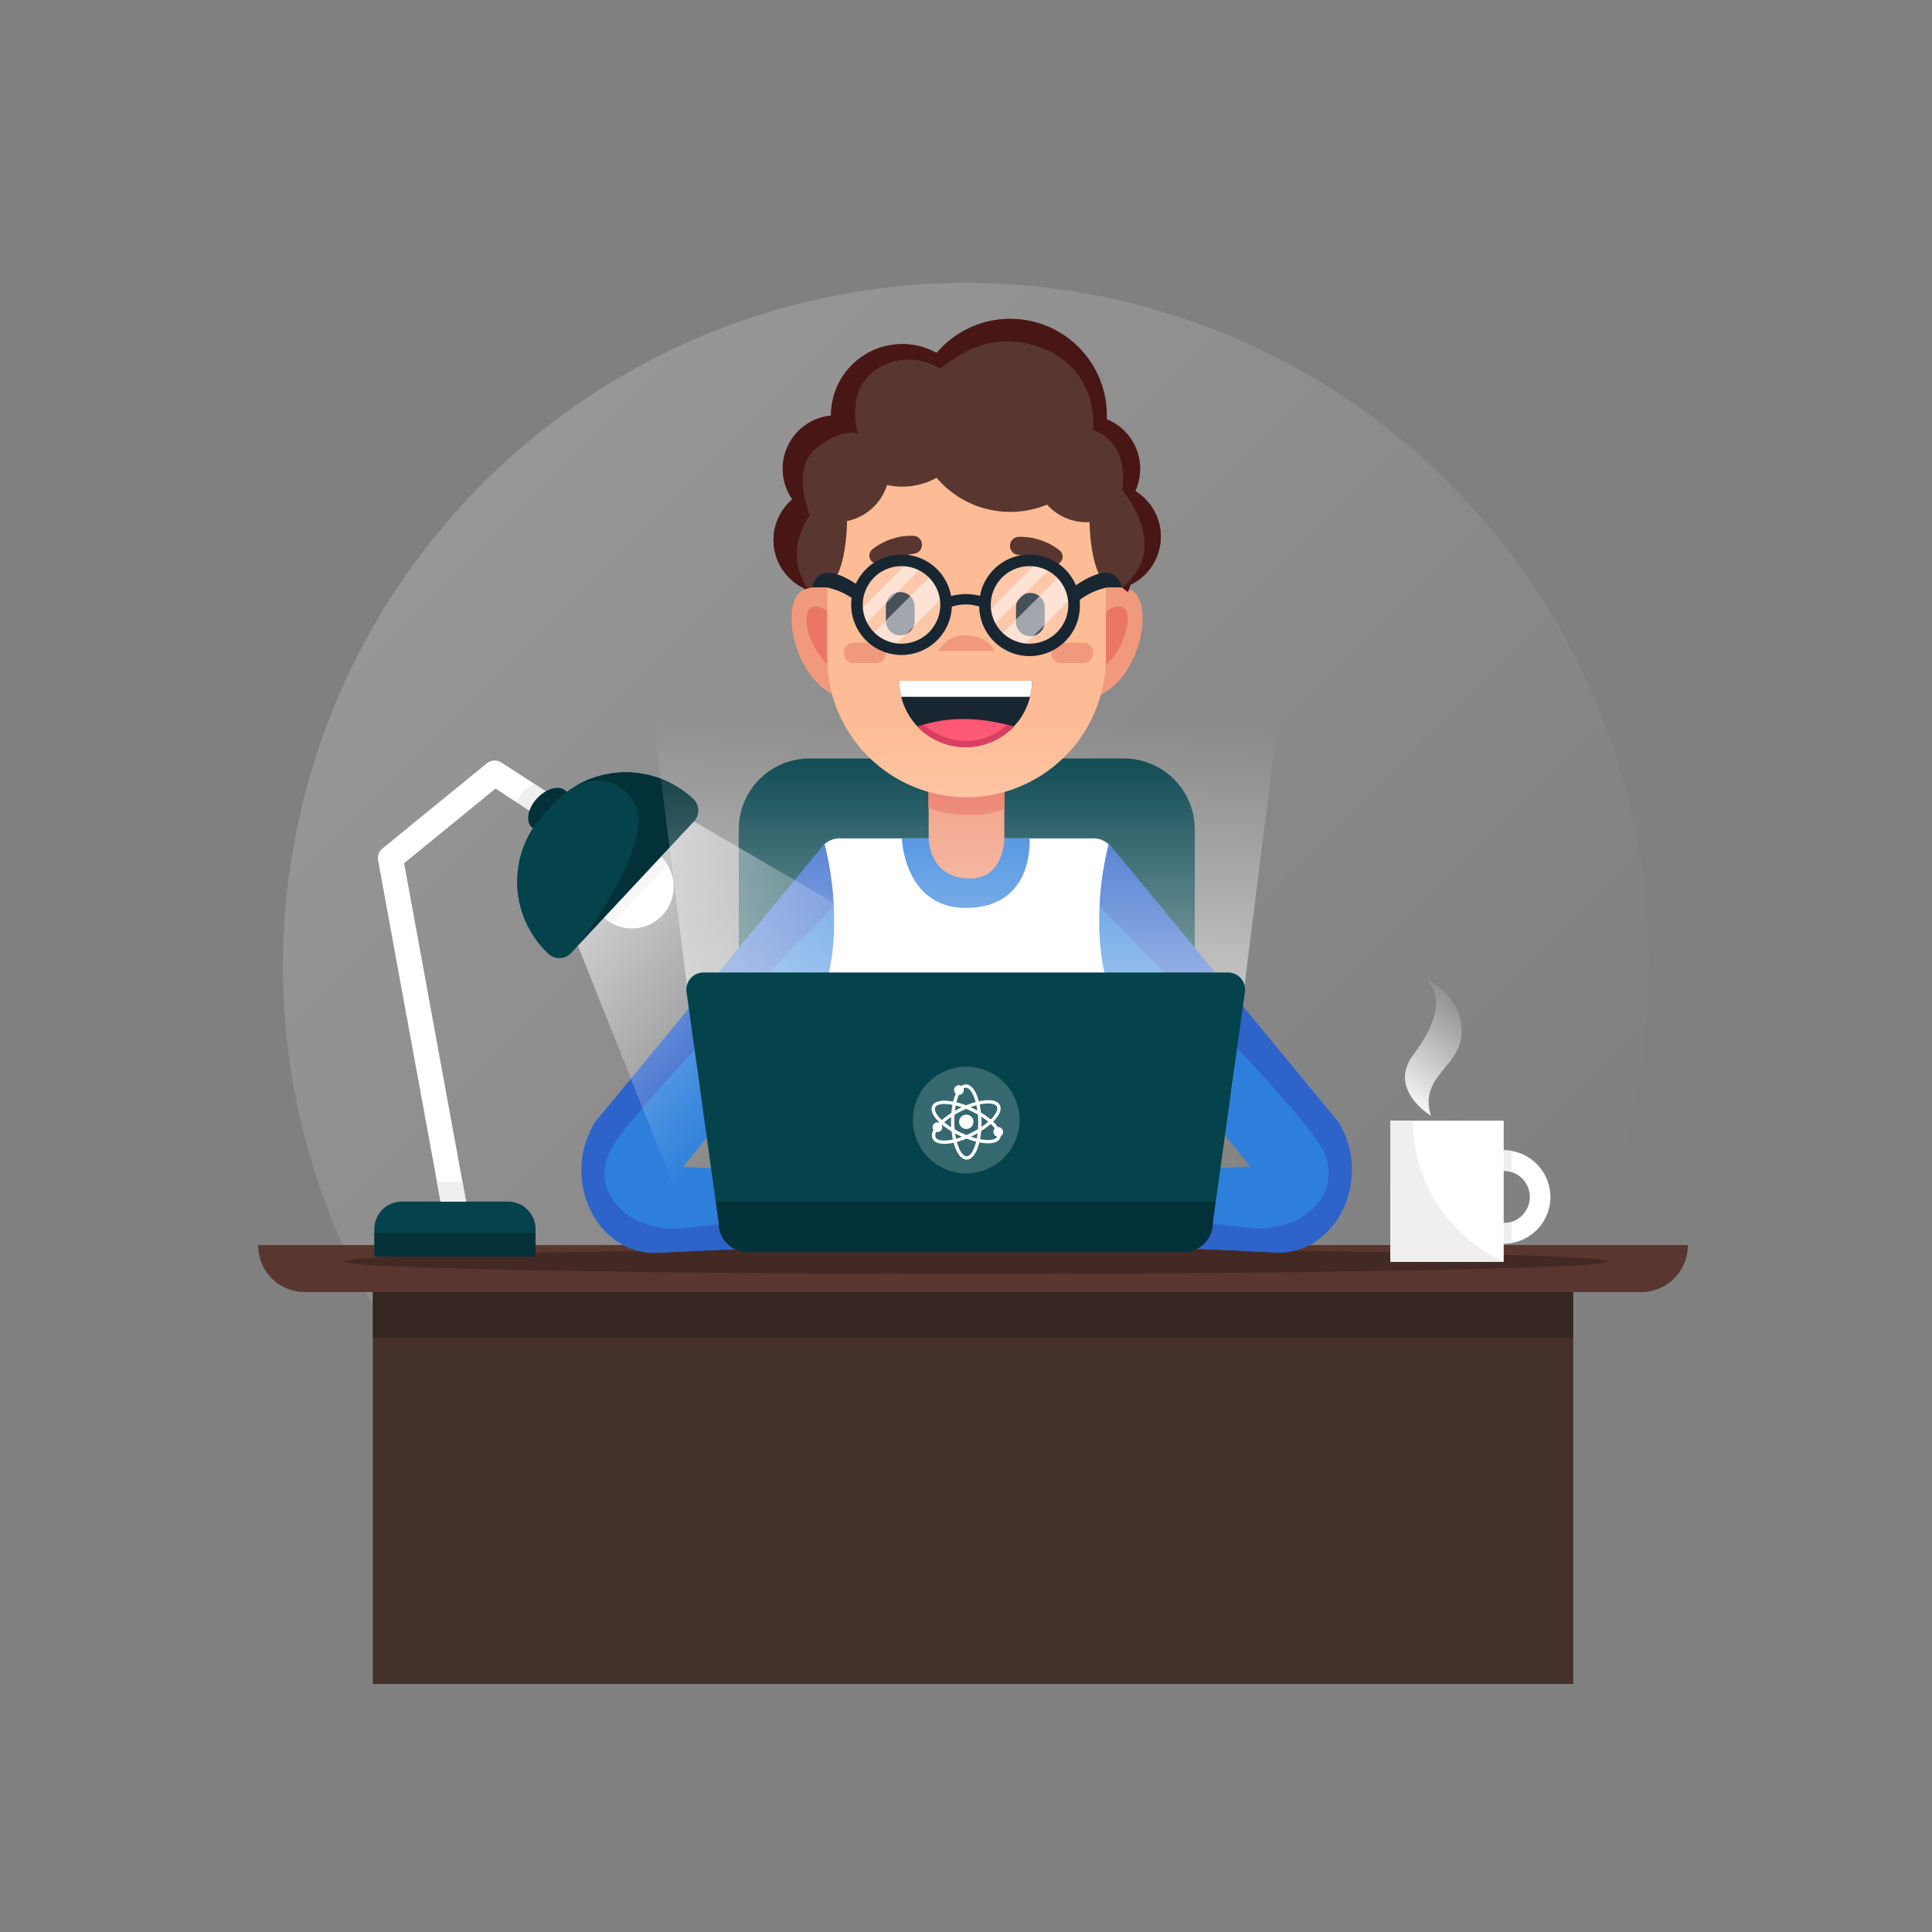 <svg xmlns="http://www.w3.org/2000/svg" xmlns:xlink="http://www.w3.org/1999/xlink" width="529.55" height="529.549" viewBox="0 0 529.55 529.549">
  <rect x="0" y="0" width="529.55" height="529.549" fill="#808080" stroke="none"/>
  <defs>
    <linearGradient id="linear-gradient" x1="0.5" y1="-0.065" x2="0.5" y2="0.97" gradientUnits="objectBoundingBox">
      <stop offset="0" stop-color="#fff"/>
      <stop offset="0.216" stop-color="#fff" stop-opacity="0.761"/>
      <stop offset="0.604" stop-color="#fff" stop-opacity="0.357"/>
      <stop offset="0.874" stop-color="#fff" stop-opacity="0.098"/>
      <stop offset="1" stop-color="#fff" stop-opacity="0"/>
    </linearGradient>
    <linearGradient id="linear-gradient-2" x1="-0.261" y1="-0.131" x2="0.618" y2="0.655" xlink:href="#linear-gradient"/>
    <linearGradient id="linear-gradient-3" y1="1.323" y2="0.054" xlink:href="#linear-gradient"/>
    <linearGradient id="linear-gradient-4" x1="0.331" y1="0.994" x2="0.747" y2="-0.099" xlink:href="#linear-gradient"/>
  </defs>
  <g id="Group_41" data-name="Group 41" transform="translate(16.214 -38.45)">
    <g id="OBJECTS">
      <circle id="Ellipse_1" data-name="Ellipse 1" cx="187.224" cy="187.224" r="187.224" transform="translate(-16.214 303.225) rotate(-45)" opacity="0.2" fill="url(#linear-gradient)"/>
      <g id="Group_1" data-name="Group 1">
        <path id="Rectangle_1" data-name="Rectangle 1" d="M0,0H391.863a0,0,0,0,1,0,0V.113A12.777,12.777,0,0,1,379.086,12.89H12.777A12.777,12.777,0,0,1,0,.113V0A0,0,0,0,1,0,0Z" transform="translate(54.551 379.711)" fill="#593730"/>
        <path id="Path_1" data-name="Path 1" d="M424.377,384.226c0,1.883-77.491,3.409-173.081,3.409s-173.081-1.526-173.081-3.409,77.491-3.409,173.081-3.409S424.377,382.343,424.377,384.226Z" opacity="0.25"/>
        <rect id="Rectangle_2" data-name="Rectangle 2" width="329.025" height="107.399" transform="translate(85.969 392.601)" fill="#43302b"/>
        <rect id="Rectangle_3" data-name="Rectangle 3" width="329.069" height="12.521" transform="translate(85.926 392.601)" opacity="0.2"/>
      </g>
      <g id="Group_13" data-name="Group 13">
        <path id="Path_2" data-name="Path 2" d="M311.267,365.606v-99.88a19.438,19.438,0,0,0-19.382-19.381H205.65a19.438,19.438,0,0,0-19.382,19.381v99.88Z" fill="#04424c"/>
        <g id="Group_12" data-name="Group 12">
          <g id="Group_9" data-name="Group 9">
            <g id="Group_8" data-name="Group 8">
              <path id="Path_3" data-name="Path 3" d="M225.1,186.474a14.65,14.65,0,1,1-14.648-14.645A14.647,14.647,0,0,1,225.1,186.474Z" fill="#593730"/>
              <path id="Path_4" data-name="Path 4" d="M301.954,185.529a14.645,14.645,0,0,1-8.33,13.218,14.2,14.2,0,0,1-2.151.828,14.653,14.653,0,1,1,2.475-27.1c.346.177.682.366,1.011.567A14.637,14.637,0,0,1,301.954,185.529Z" fill="#593730"/>
              <path id="Path_5" data-name="Path 5" d="M295.654,185.057a46.973,46.973,0,0,1-1.449,11.611q-.264,1.049-.581,2.079t-.661,2.011a46.94,46.94,0,0,1-91.173-15.386c0-.106,0-.209,0-.315a47.24,47.24,0,0,1,.665-7.915,45.763,45.763,0,0,1,1.38-5.822,46.9,46.9,0,0,1,8.063-15.362q1.454-1.837,3.083-3.523,1.6-1.653,3.352-3.145a46.825,46.825,0,0,1,19.219-9.828c.935-.228,1.883-.43,2.838-.6q1.179-.213,2.374-.363.957-.121,1.93-.2,1.992-.173,4.029-.172a46.8,46.8,0,0,1,33.626,14.191c.366.376.724.759,1.078,1.147a47.114,47.114,0,0,1,3.228,3.952q.564.774,1.095,1.569a46.729,46.729,0,0,1,6.2,13.489q.231.84.434,1.694a45.81,45.81,0,0,1,.862,4.67A47.283,47.283,0,0,1,295.654,185.057Z" fill="#593730"/>
              <g id="Group_2" data-name="Group 2">
                <path id="Path_6" data-name="Path 6" d="M289.609,380.817l-.2-26.651c0-5-.514-4.709.225-5V274.621a6.141,6.141,0,0,0-6.306-6.381H214.207a6.018,6.018,0,0,0-6.314,6.381v78.844l-.135,27.352Z" fill="#fff"/>
                <path id="Path_7" data-name="Path 7" d="M230.965,268.237s.632,19.069,17.531,19.069c19.03,0,17.486-19.069,17.486-19.069Z" fill="#2e7fdb"/>
              </g>
              <path id="Path_8" data-name="Path 8" d="M259.068,250.347v17.888a15.2,15.2,0,0,1-.351,2.87c-.691,3.262-2.778,8.135-9.025,8.135-7.573,0-10.1-4.873-10.947-8.135a12.783,12.783,0,0,1-.421-2.87V250.347Z" fill="#f1997c"/>
              <path id="Path_9" data-name="Path 9" d="M259.068,250.347v9.835a22.9,22.9,0,0,1-9.6,1.612c-5.579-.163-8.427-.843-11.236-1.966l.09-9.481Z" fill="#ea7764"/>
              <g id="Group_3" data-name="Group 3">
                <path id="Path_10" data-name="Path 10" d="M281.8,202.435s3.612-5.007,11.435-2.5,3,27.857-11.486,30.044Z" fill="#f1997c"/>
                <path id="Path_11" data-name="Path 11" d="M285.052,209.092s1.848-4.62,5.729-4.435,2.587,11.458-5.729,17.741Z" fill="#ea7764"/>
              </g>
              <g id="Group_4" data-name="Group 4">
                <path id="Path_12" data-name="Path 12" d="M215.907,202.435s-3.612-5.007-11.435-2.5-3,27.857,11.486,30.044Z" fill="#f1997c"/>
                <path id="Path_13" data-name="Path 13" d="M212.66,209.092s-1.848-4.62-5.729-4.435-2.587,11.458,5.729,17.741Z" fill="#ea7764"/>
              </g>
              <g id="Group_5" data-name="Group 5">
                <path id="Path_14" data-name="Path 14" d="M248.693,256.99c-.718,0-1.431-.022-2.14-.062A9.45,9.45,0,0,0,248.693,256.99Z" fill="none"/>
                <path id="Path_15" data-name="Path 15" d="M286.884,187.006v31.788a38.3,38.3,0,0,1-38.188,38.2c-.727,0-1.43-.024-2.145-.071a38.3,38.3,0,0,1-36.043-38.13V187.006a38.188,38.188,0,0,1,76.376,0Z" fill="#fdbc95"/>
              </g>
              <g id="Group_6" data-name="Group 6">
                <path id="Path_16" data-name="Path 16" d="M230.534,212.6h0a3.947,3.947,0,0,1-3.936-3.936v-3.987a3.947,3.947,0,0,1,3.936-3.936h0a3.948,3.948,0,0,1,3.937,3.936v3.987A3.948,3.948,0,0,1,230.534,212.6Z" fill="#182632"/>
                <path id="Path_17" data-name="Path 17" d="M266.2,212.836h0a3.948,3.948,0,0,1-3.936-3.936v-3.987a3.948,3.948,0,0,1,3.936-3.936h0a3.948,3.948,0,0,1,3.937,3.936V208.9A3.948,3.948,0,0,1,266.2,212.836Z" fill="#182632"/>
              </g>
              <path id="Path_18" data-name="Path 18" d="M222.941,188.973a17.422,17.422,0,0,1,11.214-3.668,2.466,2.466,0,0,1,2.341,2.54h0a2.463,2.463,0,0,1-2.035,2.355,42.016,42.016,0,0,0-9.219,2.57,2.235,2.235,0,0,1-3.159-1.8h0A2.229,2.229,0,0,1,222.941,188.973Z" fill="#593730"/>
              <path id="Path_19" data-name="Path 19" d="M274.173,189.268a17.428,17.428,0,0,0-11.215-3.667,2.466,2.466,0,0,0-2.34,2.539h0a2.464,2.464,0,0,0,2.034,2.356,42.009,42.009,0,0,1,9.219,2.569,2.235,2.235,0,0,0,3.16-1.8h0A2.231,2.231,0,0,0,274.173,189.268Z" fill="#593730"/>
              <path id="Path_20" data-name="Path 20" d="M266.653,225.059a17.715,17.715,0,0,1-.456,4.044c-.025.113-.052.224-.081.336a18.064,18.064,0,0,1-4.422,8.105c-.015.015-.03.032-.044.047a18.2,18.2,0,0,1-30.845-8.152c-.027-.112-.054-.223-.078-.336a18.413,18.413,0,0,1-.457-4.044Z" fill="#182632"/>
              <path id="Path_21" data-name="Path 21" d="M266.653,225.059a17.715,17.715,0,0,1-.456,4.044c-.025.113-.052.224-.081.336H230.8c-.027-.112-.054-.223-.078-.336a18.413,18.413,0,0,1-.457-4.044Z" fill="#fff"/>
              <path id="Path_22" data-name="Path 22" d="M261.65,237.59a18.176,18.176,0,0,1-26.36,0c.53-.18,1.05-.34,1.58-.5h.01c7.45-2.19,14.95-1.99,22.88,0C260.39,237.24,261.02,237.41,261.65,237.59Z" fill="#fd5672"/>
              <path id="Path_23" data-name="Path 23" d="M241.048,216.87a8.058,8.058,0,0,1,7.936-4.255c5.866.345,7.361,4.255,7.361,4.255Z" fill="#f1997c"/>
              <path id="Rectangle_4" data-name="Rectangle 4" d="M2.691,0H8.8A2.692,2.692,0,0,1,11.5,2.692v.22A2.692,2.692,0,0,1,8.8,5.6H2.692A2.692,2.692,0,0,1,0,2.912V2.691A2.691,2.691,0,0,1,2.691,0Z" transform="translate(215.102 214.603)" fill="#f1997c"/>
              <path id="Path_24" data-name="Path 24" d="M215.958,181.287s0,14.795-5.35,17.944a33.744,33.744,0,0,1-.1-17.944Z" fill="#593730"/>
              <path id="Path_25" data-name="Path 25" d="M282.424,181.277s-.005,14.8,5.35,17.945c1.543-5.287,1.05-12.751-.625-19.52Z" fill="#593730"/>
              <path id="Rectangle_5" data-name="Rectangle 5" d="M2.691,0H8.8A2.692,2.692,0,0,1,11.5,2.692v.22A2.692,2.692,0,0,1,8.8,5.6H2.691A2.691,2.691,0,0,1,0,2.912V2.691A2.691,2.691,0,0,1,2.691,0Z" transform="translate(271.941 214.603)" fill="#f1997c"/>
              <g id="Group_7" data-name="Group 7">
                <path id="Path_26" data-name="Path 26" d="M243.13,204.249a12.221,12.221,0,1,1-6.255-10.665,12.209,12.209,0,0,1,6.255,10.665Z" fill="#fffcff" opacity="0.2"/>
                <path id="Path_27" data-name="Path 27" d="M242.835,201.575l-14.592,14.593a12.127,12.127,0,0,1-5.972-3.295L239.54,195.6A12.154,12.154,0,0,1,242.835,201.575Z" fill="#fffcff" opacity="0.5"/>
                <path id="Path_28" data-name="Path 28" d="M236.875,193.584,220.251,210.2a12.129,12.129,0,0,1-1.359-3.786l14.193-14.194A12.206,12.206,0,0,1,236.875,193.584Z" fill="#fffcff" opacity="0.5"/>
                <path id="Path_29" data-name="Path 29" d="M278.523,204.249a12.221,12.221,0,1,1-6.255-10.665,12.209,12.209,0,0,1,6.255,10.665Z" fill="#fffcff" opacity="0.2"/>
                <path id="Path_30" data-name="Path 30" d="M278.228,201.575l-14.592,14.593a12.127,12.127,0,0,1-5.972-3.295L274.933,195.6A12.162,12.162,0,0,1,278.228,201.575Z" fill="#fffcff" opacity="0.5"/>
                <path id="Path_31" data-name="Path 31" d="M272.268,193.584,255.644,210.2a12.129,12.129,0,0,1-1.359-3.786l14.193-14.194A12.206,12.206,0,0,1,272.268,193.584Z" fill="#fffcff" opacity="0.5"/>
                <path id="Path_32" data-name="Path 32" d="M287.366,199.451a18.471,18.471,0,0,0-7.648,3.455c.04.437.063.89.063,1.342a13.8,13.8,0,0,1-27.6.461,12.043,12.043,0,0,0-7.5.04,13.8,13.8,0,1,1-27.464-2.415,19.087,19.087,0,0,0-6.9-2.883h-3.963s.786-4.011,4.448-4.011c2.589,0,5.877,1.907,7.569,3.01a13.794,13.794,0,0,1,26.1,3.352,19.044,19.044,0,0,1,3.891-.532,16.484,16.484,0,0,1,4.035.5,13.8,13.8,0,0,1,26.288-2.891c1.35-.937,5.226-3.439,8.2-3.439,3.661,0,4.447,4.011,4.447,4.011Zm-45.85,4.8a10.627,10.627,0,1,0-10.627,10.627A10.646,10.646,0,0,0,241.516,204.248Zm35.089,0a10.627,10.627,0,1,0-10.627,10.627A10.642,10.642,0,0,0,276.605,204.248Z" fill="#182632"/>
              </g>
              <path id="Path_33" data-name="Path 33" d="M287.149,152.3c0,.356-.007.712-.024,1.065a25.857,25.857,0,0,1-.472,4.051c-.034.185-.071.369-.115.55a26.461,26.461,0,1,1-48.988-18.5q.405-.737.861-1.441a25.967,25.967,0,0,1,2.1-2.828A26.458,26.458,0,0,1,287.149,152.3Z" fill="#593730"/>
              <path id="Path_34" data-name="Path 34" d="M250.611,152.3a19.531,19.531,0,0,1-38.146,5.914,19.007,19.007,0,0,1-.569-2.254,19.659,19.659,0,0,1-.344-3.591V152.3a19.53,19.53,0,0,1,28.954-17.105,19.283,19.283,0,0,1,3.479,2.45c.24.208.476.427.707.653A19.459,19.459,0,0,1,250.611,152.3Z" fill="#593730"/>
              <path id="Path_35" data-name="Path 35" d="M227.616,166.945a14.646,14.646,0,1,1-16.064-14.578,14.15,14.15,0,0,1,1.419-.069,14.637,14.637,0,0,1,14.645,14.647Z" fill="#593730"/>
              <path id="Path_36" data-name="Path 36" d="M296.282,166.945a14.584,14.584,0,0,1-1.323,6.094c-.177.386-.368.761-.577,1.127a14.651,14.651,0,0,1-20.4,5.269,14.649,14.649,0,0,1,7.655-27.137c.238,0,.474,0,.71.017.336.015.67.044,1,.083a14.442,14.442,0,0,1,3.776.965A14.65,14.65,0,0,1,296.282,166.945Z" fill="#593730"/>
            </g>
            <path id="Path_37" data-name="Path 37" d="M301.954,185.529a14.645,14.645,0,0,1-8.33,13.218q-.306,1.017-.661,2.011c-.729-.54-1.252-.977-1.49-1.183l-.143-.123a18.612,18.612,0,0,0,2.875-2.784c5.006-6.06,3.369-12.991,1.039-17.832a30.568,30.568,0,0,0-1.8-3.217,26.355,26.355,0,0,0-2.109-2.894q.1-.635.155-1.238a18.79,18.79,0,0,0-.383-6.616,12.224,12.224,0,0,0-3.354-5.888,11.526,11.526,0,0,0-1.21-1.019,10.259,10.259,0,0,0-3.1-1.6,28.287,28.287,0,0,0-.012-2.906c-.017-.349-.042-.7-.076-1.064-.7-7.711-5.122-16.992-18.314-19.82-10.279-2.2-17.193,2.506-21.05,5.065-.474.314-.882.6-1.223.857-.815.6-1.247,1-1.247,1a10.984,10.984,0,0,0-1.127-.636,16.959,16.959,0,0,0-1.977-.842,16,16,0,0,0-14.117,1.478,12.86,12.86,0,0,0-5.963,9.791,20.586,20.586,0,0,0-.094,3.985,21.229,21.229,0,0,0,.656,4.063s-2.092-1.141-6.428.874a23.588,23.588,0,0,0-3.673,2.171q-.5.353-1.033.758c-3.369,2.581-4.123,6.563-3.926,10.179a27.442,27.442,0,0,0,1.934,8.378l0,0,0,0c-.159.2-7.571,9.7-.616,20.024l-.653.13a14.647,14.647,0,0,1-3.543-24.534,14.649,14.649,0,0,1,10.6-22.958V152.3a19.53,19.53,0,0,1,28.954-17.105A26.458,26.458,0,0,1,287.149,152.3c0,.356-.007.712-.024,1.065a14.662,14.662,0,0,1,7.834,19.676A14.637,14.637,0,0,1,301.954,185.529Z" fill="#481715"/>
          </g>
          <g id="Group_10" data-name="Group 10">
            <path id="Path_38" data-name="Path 38" d="M353.671,364.827a24.574,24.574,0,0,1-2.219,5.977,21.968,21.968,0,0,1-4.323,5.73,19.9,19.9,0,0,1-3.278,2.512,18.718,18.718,0,0,1-4.084,1.862,18.142,18.142,0,0,1-4.542.826c-.382.022-.759.025-1.135.025l-.132,0h-.051l-.1-.005-.2-.012-.787-.036-3.143-.152-25.157-1.219V359.265l21.983-1.065-37.433-46.126a10.091,10.091,0,0,0-.741-.8c-3.028-8.222-3.534-17.166-3.141-24.626a86.727,86.727,0,0,1,2.464-16.657l.152-.135,61.645,74.7.972,1.177.272.436a24.118,24.118,0,0,1,2.714,6.188,24.9,24.9,0,0,1,.91,6.323A25.508,25.508,0,0,1,353.671,364.827Z" fill="#2e7fdb"/>
            <path id="Path_39" data-name="Path 39" d="M353.671,364.827a24.574,24.574,0,0,1-2.219,5.977,21.968,21.968,0,0,1-4.323,5.73,19.9,19.9,0,0,1-3.278,2.512,18.718,18.718,0,0,1-4.084,1.862,18.142,18.142,0,0,1-4.542.826c-.382.022-.759.025-1.135.025l-.132,0h-.051l-.1-.005-.2-.012-.787-.036-3.143-.152-25.157-1.219v-7.978c6.643.883,15.016,1.939,21.91,2.641,13.764,1.4,25.561-8.708,20.224-20.786-3.991-9.031-40.724-46.469-59.005-64.786-.618-.621-1.517-1.658-2.461-2.778a86.727,86.727,0,0,1,2.464-16.657l.152-.135,61.645,74.7.972,1.177.272.436a24.118,24.118,0,0,1,2.714,6.188,24.9,24.9,0,0,1,.91,6.323A25.508,25.508,0,0,1,353.671,364.827Z" fill="#2e63ca"/>
          </g>
          <g id="Group_11" data-name="Group 11">
            <path id="Path_40" data-name="Path 40" d="M143.818,364.914a24.533,24.533,0,0,0,2.219,5.977,21.951,21.951,0,0,0,4.323,5.73,19.9,19.9,0,0,0,3.278,2.512,18.718,18.718,0,0,0,4.084,1.862,18.142,18.142,0,0,0,4.542.826c.382.022.758.025,1.135.025l.132,0h.05l.1,0,.2-.012.787-.036,3.143-.152,25.157-1.219V359.352l-21.983-1.065,37.432-46.126a10.558,10.558,0,0,1,.742-.8c3.028-8.222,3.534-17.166,3.14-24.626a86.7,86.7,0,0,0-2.463-16.657l-.152-.135-61.645,74.7-.972,1.177-.273.435a24.15,24.15,0,0,0-2.713,6.188,24.9,24.9,0,0,0-.91,6.323A25.509,25.509,0,0,0,143.818,364.914Z" fill="#2e7fdb"/>
            <path id="Path_41" data-name="Path 41" d="M143.818,364.914a24.533,24.533,0,0,0,2.219,5.977,21.951,21.951,0,0,0,4.323,5.73,19.9,19.9,0,0,0,3.278,2.512,18.718,18.718,0,0,0,4.084,1.862,18.142,18.142,0,0,0,4.542.826c.382.022.758.025,1.135.025l.132,0h.05l.1,0,.2-.012.787-.036,3.143-.152,25.157-1.219v-7.977c-6.643.882-15.017,1.938-21.91,2.64-13.764,1.4-25.561-8.708-20.224-20.786,3.991-9.031,40.724-46.469,59.005-64.786.618-.621,1.517-1.657,2.46-2.778a86.7,86.7,0,0,0-2.463-16.657l-.152-.135-61.645,74.7-.972,1.177-.273.435a24.15,24.15,0,0,0-2.713,6.188,24.9,24.9,0,0,0-.91,6.323A25.509,25.509,0,0,0,143.818,364.914Z" fill="#2e63ca"/>
          </g>
          <path id="Path_42" data-name="Path 42" d="M261.65,237.59a18.176,18.176,0,0,1-26.36,0c.53-.18,1.05-.34,1.58-.5h.01a18.61,18.61,0,0,0,11.24,4.47,16.333,16.333,0,0,0,11.64-4.47C260.39,237.24,261.02,237.41,261.65,237.59Z" fill="#d9385e"/>
        </g>
      </g>
      <g id="Group_18" data-name="Group 18">
        <g id="Group_14" data-name="Group 14">
          <path id="Path_43" data-name="Path 43" d="M135.545,260.841a3.439,3.439,0,0,1-4.755,1.012l-5.257-3.413-5.924-3.845L94.551,275.052l15.993,87.335.992,5.416,1.157,6.31a3.439,3.439,0,0,1-2.762,4,3.583,3.583,0,0,1-.624.057,3.437,3.437,0,0,1-3.376-2.819l-1.382-7.55-.992-5.416L87.424,274.293a3.435,3.435,0,0,1,1.208-3.282l28.573-23.327a3.432,3.432,0,0,1,4.044-.219l9.02,5.853,4.263,2.767A3.438,3.438,0,0,1,135.545,260.841Z" fill="#fff"/>
          <path id="Path_44" data-name="Path 44" d="M135.545,260.841a3.439,3.439,0,0,1-4.755,1.012l-5.257-3.413c.472-2.693,3.086-4.338,4.736-5.122l4.263,2.767A3.438,3.438,0,0,1,135.545,260.841Z" fill="#efefef"/>
        </g>
        <g id="Group_17" data-name="Group 17">
          <g id="Group_16" data-name="Group 16">
            <path id="Path_45" data-name="Path 45" d="M162.642,271.57l.007,0a11.654,11.654,0,0,1,2.151,1.586,11.419,11.419,0,1,1-15.581,16.7q-.333-.306-.633-.642a11.42,11.42,0,0,1,14.056-17.644Z" fill="#fff"/>
            <path id="Path_46" data-name="Path 46" d="M162.642,271.57l.007,0a11.654,11.654,0,0,1,2.151,1.586,11.481,11.481,0,0,1,1.937,2.361l0,.006-15.06,16.081a11.462,11.462,0,0,1-2.455-1.751q-.333-.306-.633-.642C151.934,283.709,158,274.464,162.642,271.57Z" fill="#efefef"/>
            <g id="Group_15" data-name="Group 15">
              <path id="Path_47" data-name="Path 47" d="M131.019,257.247c2.573-2.756,6.073-3.671,7.817-2.043s1.072,5.182-1.5,7.939-6.073,3.671-7.817,2.043S128.446,260,131.019,257.247Z" fill="#04424c"/>
              <path id="Path_48" data-name="Path 48" d="M131.019,257.247c2.573-2.756,6.073-3.671,7.817-2.043s1.072,5.182-1.5,7.939-6.073,3.671-7.817,2.043S128.446,260,131.019,257.247Z" opacity="0.25"/>
              <path id="Path_49" data-name="Path 49" d="M173.764,257.413a4.371,4.371,0,0,1,.215,6.179l-31.8,34.06,0,.007-.028.032c-.019.014-.036.036-.056.05l-.168.186-1.624,1.739a4.37,4.37,0,0,1-6.185.212,27.012,27.012,0,0,1-1.311-38.218l2.737-2.936a27.273,27.273,0,0,1,5.416-4.472s.049-.032.141-.082A27.048,27.048,0,0,1,173.764,257.413Z" fill="#04424c"/>
              <path id="Path_50" data-name="Path 50" d="M173.764,257.413a4.371,4.371,0,0,1,.215,6.179l-31.8,34.06c.863-1.131,21.553-28.466,15.514-39.009-5.758-10.048-15.333-5.171-16.594-4.473A27.048,27.048,0,0,1,173.764,257.413Z" fill="#04424c"/>
            </g>
          </g>
          <path id="Path_51" data-name="Path 51" d="M173.764,257.413a4.371,4.371,0,0,1,.215,6.179l-31.8,34.06c.863-1.131,21.553-28.466,15.514-39.009-5.758-10.048-15.333-5.171-16.594-4.473A27.048,27.048,0,0,1,173.764,257.413Z" opacity="0.25"/>
        </g>
        <path id="Path_52" data-name="Path 52" d="M130.576,375.351V382.9H86.385v-7.547a7.549,7.549,0,0,1,7.547-7.548h29.1A7.547,7.547,0,0,1,130.576,375.351Z" fill="#04424c"/>
        <rect id="Rectangle_6" data-name="Rectangle 6" width="44.191" height="6.516" transform="translate(86.385 376.382)" opacity="0.25"/>
        <path id="Path_53" data-name="Path 53" d="M142.183,297.652l26.242,65.84,66.216-64.571-60.663-35.329Z" fill="url(#linear-gradient-2)"/>
        <path id="Path_54" data-name="Path 54" d="M111.536,367.8h-6.987l-.992-5.416h6.987Z" fill="#efefef"/>
      </g>
      <g id="Group_21" data-name="Group 21">
        <g id="Group_19" data-name="Group 19">
          <path id="Path_55" data-name="Path 55" d="M321.29,337.16h-145.6L162.17,229.976H334.813Z" fill="url(#linear-gradient-3)"/>
          <path id="Path_56" data-name="Path 56" d="M325.008,310.346,317.021,367.8l-.821,5.9a7.96,7.96,0,0,1-7.959,7.959H188.732a7.96,7.96,0,0,1-7.959-7.959l-.821-5.9-7.987-57.458a4.69,4.69,0,0,1,4.644-5.335H320.364A4.69,4.69,0,0,1,325.008,310.346Z" fill="#04424c"/>
          <path id="Path_57" data-name="Path 57" d="M317.021,367.8l-.821,5.9a7.96,7.96,0,0,1-7.959,7.959H188.732a7.96,7.96,0,0,1-7.959-7.959l-.821-5.9Z" opacity="0.25"/>
        </g>
        <circle id="Ellipse_2" data-name="Ellipse 2" cx="14.619" cy="14.619" r="14.619" transform="translate(234.014 330.828)" fill="#fff" opacity="0.2"/>
        <g id="Group_20" data-name="Group 20">
          <path id="Path_58" data-name="Path 58" d="M248.621,343.973a1.961,1.961,0,1,0,1.984,1.936A1.96,1.96,0,0,0,248.621,343.973Z" fill="#fff"/>
          <path id="Path_59" data-name="Path 59" d="M258.721,348.684a1.328,1.328,0,0,0-1.344-1.311c-.021,0-.041.006-.063.007a9.137,9.137,0,0,0-.933-1.12c-.118-.123-.248-.244-.376-.366.125-.125.252-.25.367-.375,1.484-1.613,2.005-3.09,1.468-4.16s-2.034-1.534-4.213-1.306a14.162,14.162,0,0,0-1.54.253,14.12,14.12,0,0,0-.483-1.484c-.8-2.04-1.9-3.155-3.1-3.14a2.082,2.082,0,0,0-1.187.413,1.322,1.322,0,0,0-1.559,2.127c-.1.213-.186.437-.273.675a14.181,14.181,0,0,0-.447,1.495,14.378,14.378,0,0,0-1.545-.216c-2.184-.174-3.668.327-4.179,1.409s.045,2.547,1.568,4.123c.118.122.248.244.376.366l-.087.088a1.324,1.324,0,0,0-1.529,2.012,2.654,2.654,0,0,0-.218,2.434c.457.911,1.61,1.383,3.288,1.362.292,0,.6-.022.924-.055a14.621,14.621,0,0,0,1.54-.253,14.332,14.332,0,0,0,.483,1.483c.8,2.04,1.9,3.155,3.1,3.141s2.269-1.157,3.019-3.216a14.237,14.237,0,0,0,.447-1.494,14.351,14.351,0,0,0,1.545.215q.486.039.926.033c1.677-.02,2.818-.52,3.254-1.442a1.932,1.932,0,0,0,.164-.571A1.321,1.321,0,0,0,258.721,348.684Zm-5-7.727c.3-.032.592-.049.861-.052,1.282-.016,2.156.286,2.445.862.351.7-.132,1.841-1.324,3.136-.117.128-.246.256-.375.383a20.48,20.48,0,0,0-2.674-1.885,21.942,21.942,0,0,0-.351-2.211A13.227,13.227,0,0,1,253.721,340.957ZM250.1,348.9c-.475.239-.951.455-1.424.658-.478-.191-.959-.4-1.44-.623-.626-.3-1.218-.605-1.771-.922-.058-.635-.094-1.3-.1-1.994s.01-1.36.053-2c.546-.33,1.129-.654,1.749-.965.475-.238.95-.455,1.423-.657.479.191.959.395,1.44.622.615.291,1.206.6,1.772.924.058.635.093,1.3.1,1.993s-.01,1.358-.053,1.994C251.292,348.275,250.708,348.6,250.1,348.9Zm1.646.144c-.058.506-.132.989-.219,1.445-.533-.131-1.081-.293-1.637-.48.206-.1.412-.193.618-.3C250.934,349.5,251.344,349.279,251.747,349.049Zm-4.273.994c-.552.2-1.1.376-1.625.52-.1-.454-.183-.935-.254-1.439.408.22.824.435,1.254.638C247.057,349.861,247.266,349.951,247.474,350.043Zm-3.019-4.008c.006.475.028.941.058,1.4a18.96,18.96,0,0,1-1.906-1.382,18.991,18.991,0,0,1,1.872-1.427C244.46,345.093,244.449,345.56,244.455,346.035Zm1.064-3.116c.059-.506.132-.989.219-1.445.533.131,1.081.292,1.637.48-.206.1-.412.193-.617.3C246.333,342.463,245.922,342.689,245.519,342.919Zm4.273-.995c.552-.2,1.1-.375,1.625-.52.1.454.184.935.255,1.44-.409-.221-.825-.436-1.255-.639C250.209,342.107,250,342.016,249.792,341.924Zm3.019,4.009c-.006-.475-.028-.942-.058-1.4a19,19,0,0,1,1.908,1.381,18.794,18.794,0,0,1-1.874,1.427C252.806,346.875,252.817,346.407,252.811,345.933Zm-6.193-7.386.022,0a1.328,1.328,0,0,0,1.311-1.344,1.3,1.3,0,0,0-.07-.392,1.169,1.169,0,0,1,.637-.222c.964-.012,2.013,1.472,2.684,3.93a22.626,22.626,0,0,0-2.625.9,22.332,22.332,0,0,0-2.646-.834A11.857,11.857,0,0,1,246.618,338.547Zm-6.479,3.426c.275-.583,1.14-.906,2.423-.922.269,0,.557.007.862.032a13.3,13.3,0,0,1,1.424.2,22.111,22.111,0,0,0-.3,2.219,20.518,20.518,0,0,0-2.625,1.948C240.441,344.039,239.778,342.736,240.139,341.973Zm3.406,9.037c-1.751.183-2.956-.112-3.306-.81a1.751,1.751,0,0,1,.173-1.508,1.346,1.346,0,0,0,.331.043,1.328,1.328,0,0,0,1.311-1.344,1.3,1.3,0,0,0-.18-.64l.066-.068a20.42,20.42,0,0,0,2.672,1.883,21.677,21.677,0,0,0,.352,2.212A13.532,13.532,0,0,1,243.545,351.01Zm5.2,4.367c-.963.012-2.013-1.473-2.684-3.931a22.257,22.257,0,0,0,2.625-.9,22.342,22.342,0,0,0,2.646.835C250.724,353.856,249.711,355.365,248.748,355.377Zm5.094-4.492a13.568,13.568,0,0,1-1.424-.2,22.189,22.189,0,0,0,.3-2.219,20.576,20.576,0,0,0,2.627-1.95c.132.124.264.249.385.373a8.987,8.987,0,0,1,.737.864,1.324,1.324,0,0,0,.66,2.243C256.789,350.7,255.593,351.024,253.842,350.885Z" fill="#fff"/>
        </g>
      </g>
      <g id="Group_26" data-name="Group 26">
        <g id="Group_25" data-name="Group 25">
          <g id="Group_22" data-name="Group 22">
            <rect id="Rectangle_7" data-name="Rectangle 7" width="31.076" height="38.657" transform="translate(364.868 345.627)" fill="#fff"/>
            <path id="Path_60" data-name="Path 60" d="M371.041,345.627h0a42.375,42.375,0,0,0,23.123,37.749l1.78.908H364.868V345.627Z" fill="#efefef"/>
          </g>
          <g id="Group_23" data-name="Group 23">
            <path id="Path_61" data-name="Path 61" d="M398.212,353.93a12.8,12.8,0,1,0,10.533,12.6A12.861,12.861,0,0,0,398.212,353.93Zm0,19.384a7.078,7.078,0,0,1-2.269.371,7.154,7.154,0,0,1,0-14.309,7.078,7.078,0,0,1,2.269.371,7.152,7.152,0,0,1,0,13.567Z" fill="#fff"/>
          </g>
          <g id="Group_24" data-name="Group 24">
            <path id="Path_62" data-name="Path 62" d="M376.008,344.279s-11.957-7.188-4.9-16.647,8.037-16.124,3.724-20.632c0,0,9.385,3.92,9.593,13.917S372.48,333.14,376.008,344.279Z" fill="url(#linear-gradient-4)"/>
            <path id="Path_63" data-name="Path 63" d="M386.72,344.279s-6.866-4.128-2.814-9.56,4.616-9.259,2.139-11.848c0,0,5.389,2.251,5.509,7.992S384.694,337.882,386.72,344.279Z" fill="url(#linear-gradient-4)"/>
          </g>
          <path id="Path_64" data-name="Path 64" d="M398.212,353.93v5.817a7.078,7.078,0,0,0-2.269-.371v-5.647A12.861,12.861,0,0,1,398.212,353.93Z" fill="#efefef"/>
        </g>
        <path id="Path_65" data-name="Path 65" d="M398.212,373.314v5.816a12.766,12.766,0,0,1-2.269.2v-5.647A7.078,7.078,0,0,0,398.212,373.314Z" fill="#efefef"/>
      </g>
    </g>
  </g>
</svg>
